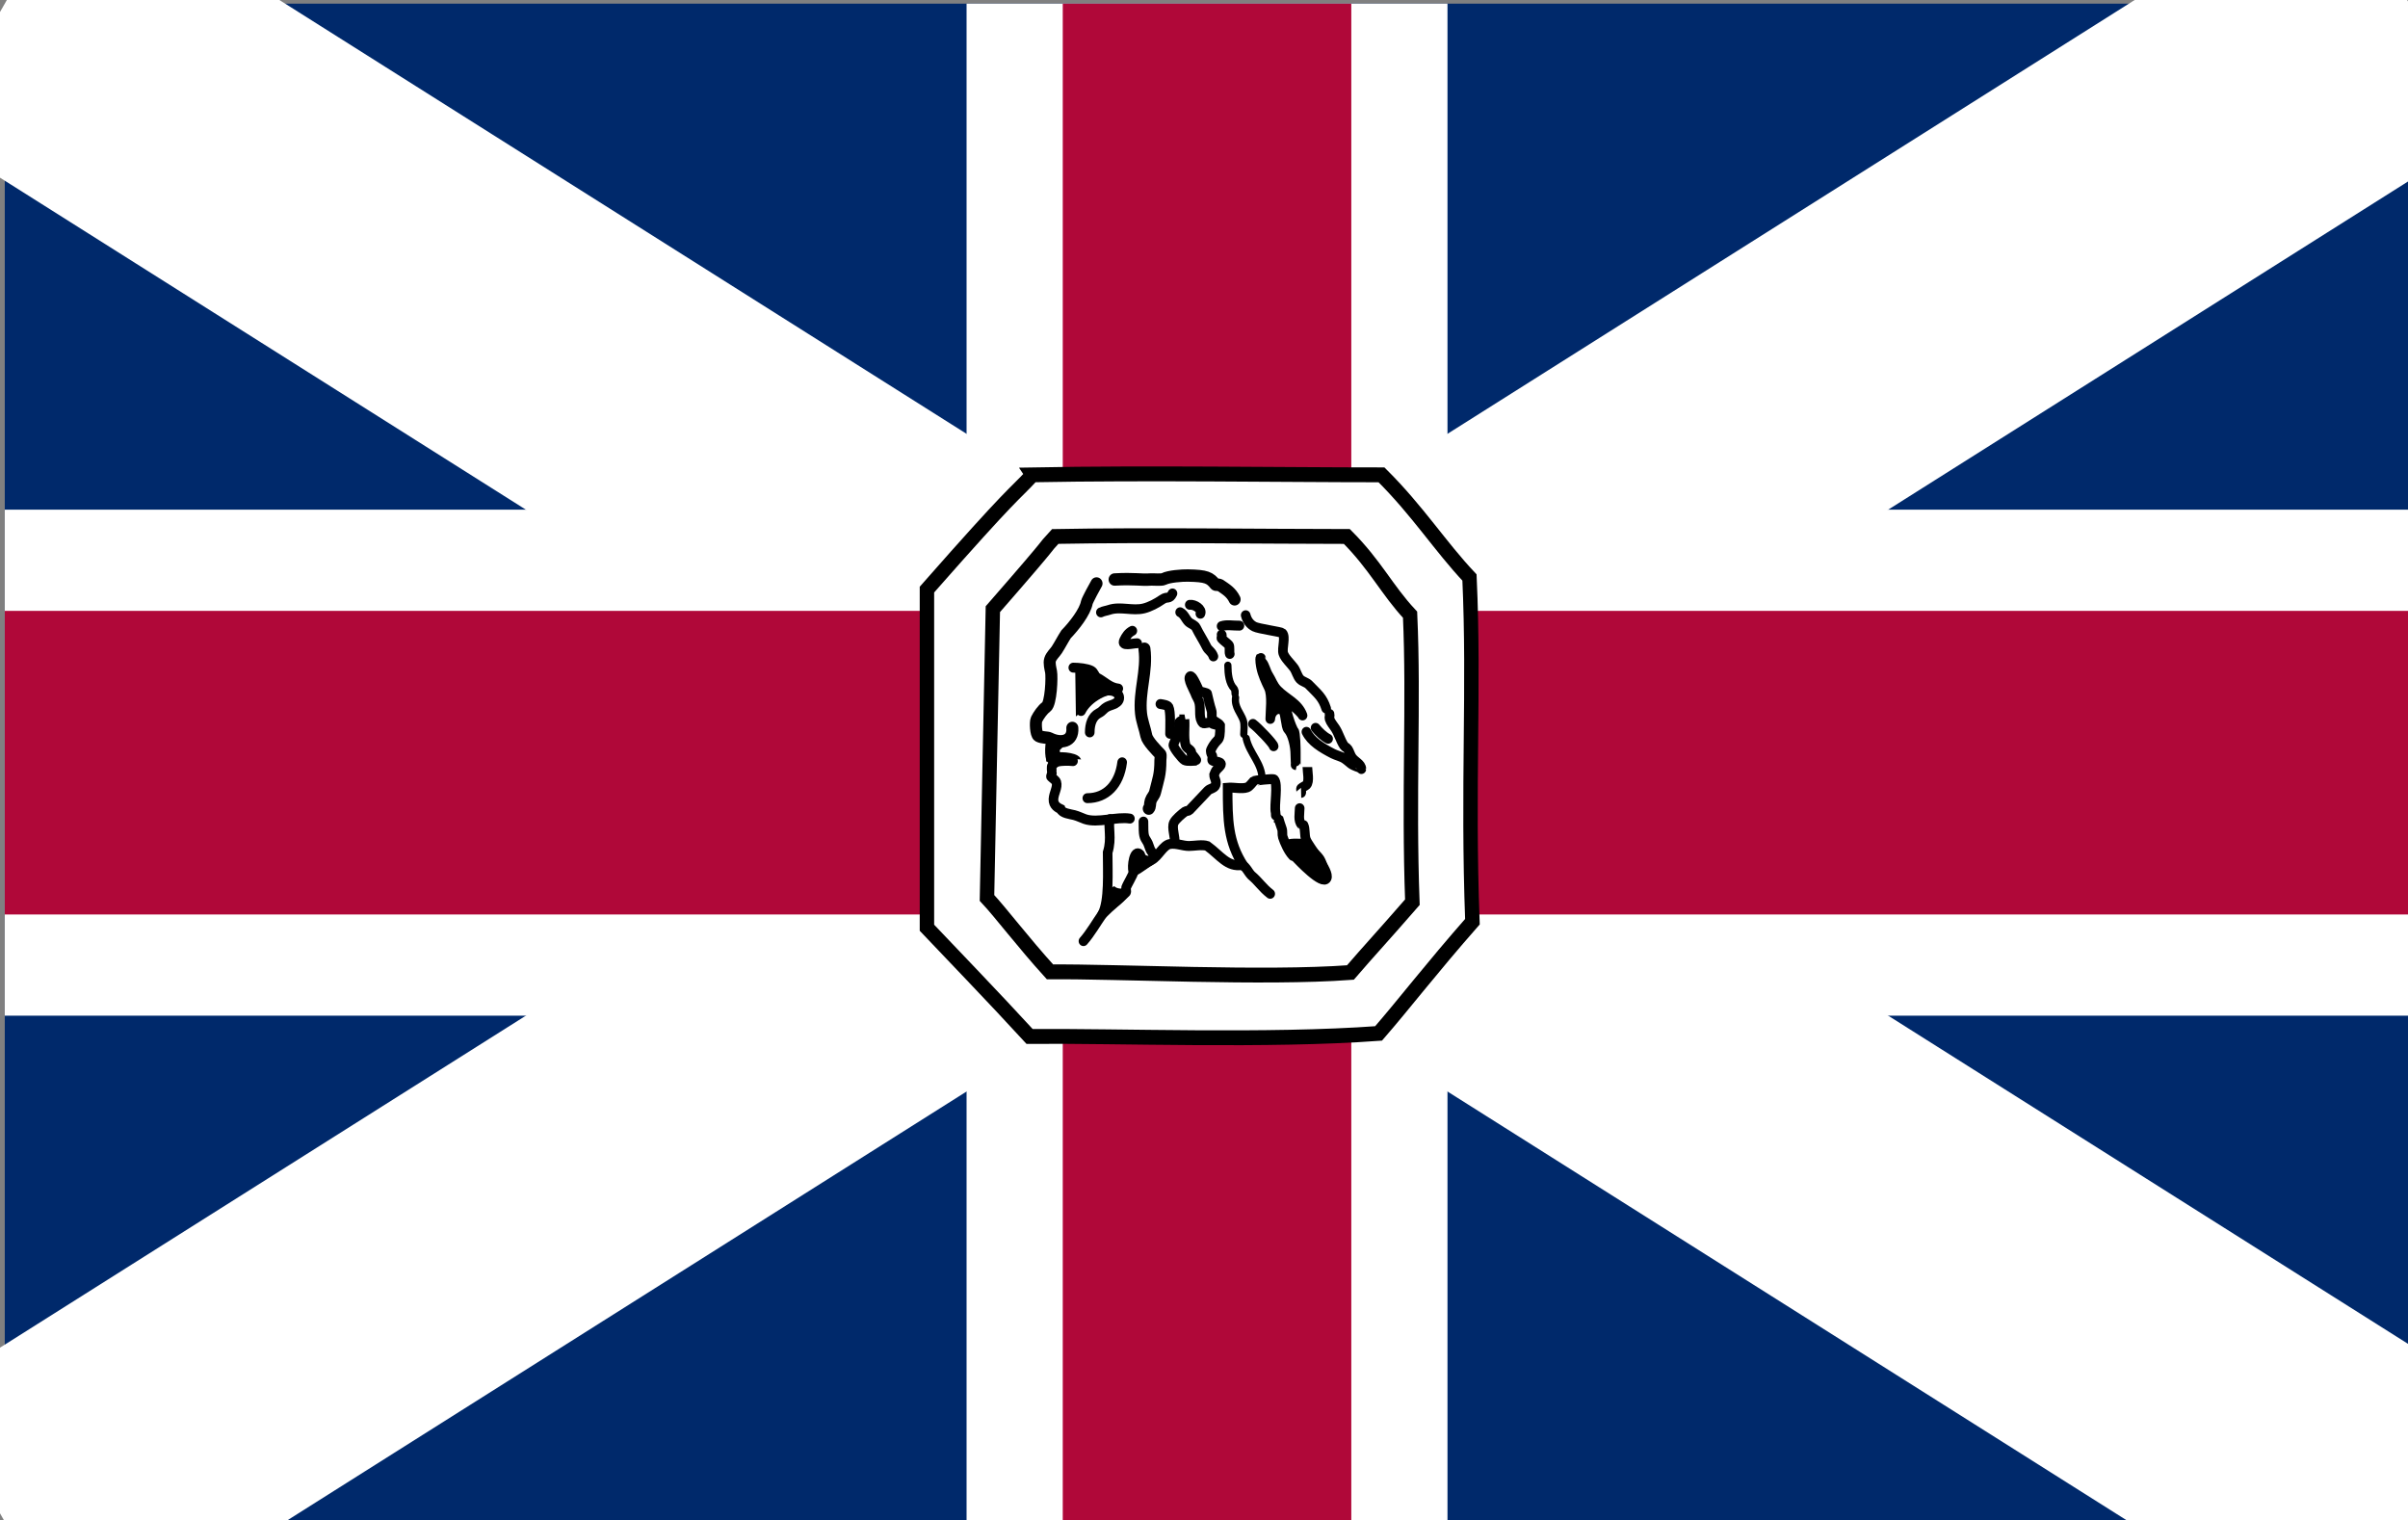 <?xml version="1.0" encoding="UTF-8" standalone="no"?>
<!-- Created with Inkscape (http://www.inkscape.org/) -->

<svg
   xmlns:dc="http://purl.org/dc/elements/1.1/"
   xmlns:cc="http://creativecommons.org/ns#"
   xmlns:rdf="http://www.w3.org/1999/02/22-rdf-syntax-ns#"
   xmlns:svg="http://www.w3.org/2000/svg"
   xmlns="http://www.w3.org/2000/svg"
   xmlns:sodipodi="http://sodipodi.sourceforge.net/DTD/sodipodi-0.dtd"
   xmlns:inkscape="http://www.inkscape.org/namespaces/inkscape"
   width="550.846mm"
   height="347.738mm"
   viewBox="0 0 1951.818 1232.143"
   id="svg2"
   version="1.1"
   inkscape:version="0.91 r13725"
   sodipodi:docname="Nouveau document 1.2017_04_11_15_36_09.0.svg">
  <rect x="0" y="0" width="1951.818" height="1232.143" fill="#808080" stroke="none"/>
  <defs
     id="defs4" />
  <sodipodi:namedview
     id="base"
     pagecolor="#ffffff"
     bordercolor="#666666"
     borderopacity="1.0"
     inkscape:pageopacity="0.0"
     inkscape:pageshadow="2"
     inkscape:zoom="0.3"
     inkscape:cx="597.56441"
     inkscape:cy="876.3466"
     inkscape:document-units="px"
     inkscape:current-layer="layer2"
     showgrid="false"
     inkscape:snap-nodes="false"
     inkscape:window-width="1366"
     inkscape:window-height="705"
     inkscape:window-x="-8"
     inkscape:window-y="-8"
     inkscape:window-maximized="1"
     fit-margin-top="0"
     fit-margin-left="0"
     fit-margin-right="0"
     fit-margin-bottom="0" />
  <g
     inkscape:label="Calque 1"
     inkscape:groupmode="layer"
     id="layer1"
     transform="translate(-69.699,-863.551)" />
  <g
     inkscape:groupmode="layer"
     id="layer2"
     inkscape:label="Calque 2"
     transform="translate(-69.699,-863.551)">
    <g
       id="g4222"
       transform="matrix(3.898,0,0,4.013,-254.876,-1869.868)">
      <g
         transform="matrix(0.5,0,0,0.511,-222.643,499.311)"
         id="g4259">
        <rect
           style="fill:#00296b;fill-opacity:1"
           y="357.277"
           x="613.804"
           width="1000"
           height="600"
           id="rect4235" />
        <path
           style="stroke:#ffffff;stroke-width:120"
           inkscape:connector-curvature="0"
           d="m 613.804,357.277 1000,600 m 0,-600 -1000,600"
           id="path4237" />
        <path
           style="stroke:#ffffff;stroke-width:200"
           inkscape:connector-curvature="0"
           d="m 1113.804,357.277 0,600 m -500,-300 1000,0"
           id="path4239" />
        <path
           sodipodi:nodetypes="ccccc"
           style="stroke:#b00839;stroke-width:120;stroke-opacity:1"
           inkscape:connector-curvature="0"
           d="m 1113.804,357.277 0,225.94 0,374.06 m -500,-300 1000,0"
           id="path4241" />
      </g>
      <g
         id="g4184">
        <path
           style="fill:#ffffff;fill-opacity:1;fill-rule:evenodd;stroke:#000000;stroke-width:3;stroke-linecap:butt;stroke-linejoin:miter;stroke-miterlimit:4;stroke-dasharray:none;stroke-opacity:1"
           d="m 297.969,777.046 c 24.155,-0.441 51.344,0 72.569,0 7.599,7.336 12.153,14.406 18.295,20.734 1.062,22.533 -0.447,41.917 0.61,69.52 -8.705,9.626 -14.214,16.639 -19.514,22.564 -22.873,1.641 -54.571,0.452 -72.569,0.61 -7.14,-7.575 -17.725,-18.231 -21.344,-21.954 l 0,-68.3 c 18.361,-20.271 17.728,-18.753 21.954,-23.173 z"
           id="path3350"
           inkscape:connector-curvature="0"
           sodipodi:nodetypes="ccccccccc" />
        <path
           sodipodi:nodetypes="ccccccccc"
           inkscape:connector-curvature="0"
           id="path4152"
           d="m 302.693,789.494 c 18.967,-0.349 43.975,0 60.641,0 5.967,5.806 8.323,10.791 13.146,15.799 0.834,17.833 -0.351,36.222 0.479,58.068 -6.836,7.618 -8.721,9.509 -12.884,14.198 -17.96,1.299 -48.338,-0.252 -62.471,-0.127 -5.607,-5.995 -10.259,-11.989 -13.101,-14.935 l 1.22,-58.322 c 14.417,-16.043 9.651,-11.183 12.97,-14.681 z"
           style="fill:none;fill-rule:evenodd;stroke:#000000;stroke-width:3;stroke-linecap:butt;stroke-linejoin:miter;stroke-miterlimit:4;stroke-dasharray:none;stroke-opacity:1" />
        <path
           style="fill:none;fill-rule:evenodd;stroke:#000000;stroke-width:2;stroke-linecap:round;stroke-linejoin:miter;stroke-miterlimit:4;stroke-dasharray:none;stroke-opacity:1"
           d="m 308.563,871.222 c 1.407,-1.536 2.798,-3.875 3.924,-5.433 1.773,-1.768 3.389,-2.886 4.93,-4.426 0.134,-0.134 -0.066,-0.708 0,-0.905 0.226,-0.677 1.471,-2.597 1.61,-3.32 1.091,-0.545 2.666,-1.786 3.722,-2.314 1.399,-0.7 2.397,-3.016 3.823,-3.219 1.348,-0.193 2.638,0.402 3.924,0.402 1.069,0 2.798,-0.342 3.823,0 2.638,1.85 4.197,4.358 7.243,3.823 0.866,0.433 1.232,1.433 1.911,2.113 1.513,1.218 2.298,2.513 3.924,3.722"
           id="path4154"
           inkscape:connector-curvature="0"
           sodipodi:nodetypes="cccccssscccc" />
        <path
           style="fill:none;fill-rule:evenodd;stroke:#000000;stroke-width:2;stroke-linecap:round;stroke-linejoin:miter;stroke-miterlimit:4;stroke-dasharray:none;stroke-opacity:1"
           d="m 341.863,856.031 c -3.26,-4.881 -3.32,-9.245 -3.32,-15.797 1.282,-0.11 2.933,0.315 4.056,-0.059 0.521,-0.174 0.992,-0.892 1.403,-1.303 0.05,-0.05 3.972,-0.537 4.209,-0.301 0.889,0.889 -0.029,5.295 0.301,6.614 0.036,0.145 0.062,1.183 0.1,1.203 0.045,0.022 0.488,-0.038 0.501,0 0.233,0.7 0.407,1.367 0.702,2.105 0.217,0.542 0.024,1.173 0.2,1.704 0.366,1.097 1.155,2.859 2.105,3.808 0.112,0.112 0.334,0.033 0.501,0.2 0.616,0.616 5.711,5.915 6.514,4.309 0.687,-1.374 -3.668,-6.215 -4.309,-7.817 -0.344,-0.859 -0.111,-2.127 -0.501,-2.906 -0.009,-0.018 -0.358,-0.057 -0.401,-0.1 -0.776,-0.776 -0.401,-2.336 -0.401,-3.307"
           id="path4156"
           inkscape:connector-curvature="0"
           sodipodi:nodetypes="cc" />
        <path
           style="fill:none;fill-rule:evenodd;stroke:#000000;stroke-width:2;stroke-linecap:round;stroke-linejoin:miter;stroke-miterlimit:4;stroke-dasharray:none;stroke-opacity:1"
           d="m 312.487,865.79 c 1.463,-2.647 1.107,-8.515 1.107,-12.475 0.954,-2.948 -0.016,-5.155 0.503,-6.74"
           id="path4158"
           inkscape:connector-curvature="0"
           sodipodi:nodetypes="ccc" />
        <path
           style="fill:#000000;fill-opacity:1;fill-rule:evenodd;stroke:#000000;stroke-width:2;stroke-linecap:round;stroke-linejoin:miter;stroke-miterlimit:4;stroke-dasharray:none;stroke-opacity:1"
           d="m 318.925,857.037 c -0.345,-0.798 0.177,-4.552 1.408,-3.32 0.129,0.129 0.072,0.474 0.201,0.604 0.415,0.415 1.249,0.935 2.113,0.503 -1.529,0.767 -2.377,1.541 -3.722,2.213 z"
           id="path4160"
           inkscape:connector-curvature="0"
           sodipodi:nodetypes="csccc" />
        <path
           style="fill:#000000;fill-opacity:1;fill-rule:evenodd;stroke:#000000;stroke-width:2;stroke-linecap:round;stroke-linejoin:miter;stroke-miterlimit:4;stroke-dasharray:none;stroke-opacity:1"
           d="m 314.096,860.558 c 0.47,0.96 2.286,1.271 3.018,0.905 -1.037,1.266 -2.669,2.491 -3.722,3.018 0.077,-1.387 0.392,-2.674 0.704,-3.924 z"
           id="path4162"
           inkscape:connector-curvature="0" />
        <path
           style="fill:none;fill-rule:evenodd;stroke:#000000;stroke-width:2;stroke-linecap:round;stroke-linejoin:miter;stroke-miterlimit:4;stroke-dasharray:none;stroke-opacity:1"
           d="m 323.654,853.918 c -1.358,-0.623 -1.361,-2.018 -1.811,-2.716 -0.74,-1.148 -0.805,-1.152 -0.805,-4.125"
           id="path4164"
           inkscape:connector-curvature="0"
           sodipodi:nodetypes="csc" />
        <path
           style="fill:none;fill-rule:evenodd;stroke:#000000;stroke-width:2;stroke-linecap:round;stroke-linejoin:miter;stroke-miterlimit:4;stroke-dasharray:none;stroke-opacity:1"
           d="m 327.477,851.403 c 0.28,-1.163 -0.655,-3.017 -0.101,-4.125 0.325,-0.65 1.663,-1.779 2.314,-2.213 0.265,-0.176 0.701,-0.097 0.905,-0.302 1.375,-1.375 2.681,-2.781 3.823,-3.924 0.461,-0.461 1.401,-0.481 1.61,-1.107 0.293,-0.878 -0.302,-1.379 -0.302,-2.113 0.141,-0.348 0.296,-0.79 0.559,-1.053 0.2,-0.2 0.401,-0.401 0.601,-0.601 1.07,-1.07 -1.281,-0.98 -1.503,-1.203 -0.188,-0.188 0.141,-0.862 -0.1,-1.102 -0.119,-0.119 -0.355,-0.793 -0.2,-1.102 1.43,-2.86 1.904,-0.955 1.904,-4.911 -0.308,-0.527 -1.333,-0.761 -1.603,-1.303 -0.273,-0.547 -0.007,-1.123 -0.2,-1.704 -0.378,-1.135 -0.624,-2.296 -0.902,-3.407 -0.027,-0.109 -1.165,-0.355 -1.303,-0.401 -0.448,-0.149 -0.619,-0.737 -0.802,-1.102 -0.15,-0.3 -1.019,-2.196 -1.403,-2.004 -0.725,0.362 0.835,2.906 1.002,3.407 0.246,0.738 0.716,1.174 0.902,2.105 0.271,1.354 -0.201,3.006 0.702,3.909 0.301,0.301 1.503,-0.301 1.804,0 0.411,0.411 1.11,0.328 1.804,0.501"
           id="path4166"
           inkscape:connector-curvature="0" />
        <path
           style="fill:none;fill-rule:evenodd;stroke:#000000;stroke-width:2;stroke-linecap:round;stroke-linejoin:miter;stroke-miterlimit:4;stroke-dasharray:none;stroke-opacity:1"
           d="m 318.221,846.474 c -2.748,-0.446 -6.699,0.986 -9.356,0.101 -0.629,-0.21 -1.432,-0.61 -2.213,-0.805 -0.853,-0.213 -2.536,-0.363 -2.817,-1.207 -0.46,-0.222 -1.574,-0.697 -1.509,-2.012 0.06,-1.213 0.933,-2.431 0.604,-3.421 -0.137,-0.412 -0.788,-0.788 -1.107,-1.107 -0.079,-0.079 0.248,-0.765 0.201,-0.905 -0.06,-0.181 -0.139,-1.154 0,-1.308 0.726,-0.805 0.964,-1.006 3.421,-1.006 0.23,0 1.721,0.128 1.71,0.101 -0.325,-0.793 -4.149,-1.147 -4.829,-0.503 -0.947,0.896 -0.809,-2.909 -0.503,-3.521"
           id="path4168"
           inkscape:connector-curvature="0"
           sodipodi:nodetypes="csscscccssssc" />
        <path
           style="fill:#000000;fill-opacity:1;fill-rule:evenodd;stroke:#000000;stroke-width:2;stroke-linecap:round;stroke-linejoin:miter;stroke-miterlimit:4;stroke-dasharray:none;stroke-opacity:1"
           d="m 302.889,833.798 c -0.621,-1.689 -0.044,-1.714 0.657,-2.414 l -1.623,-0.201 c -0.121,0.799 -0.101,2.193 -0.101,2.716 0.603,-0.037 0.488,0.092 1.066,-0.101 z"
           id="path4170"
           inkscape:connector-curvature="0"
           sodipodi:nodetypes="ccccc" />
        <path
           style="fill:none;fill-rule:evenodd;stroke:#000000;stroke-width:2.5;stroke-linecap:round;stroke-linejoin:miter;stroke-miterlimit:4;stroke-dasharray:none;stroke-opacity:1"
           d="m 306.249,828.164 c 0.227,2.825 -2.441,3.254 -4.728,2.113 -0.469,-0.234 -1.483,-0.087 -2.314,-0.503 -0.551,-0.276 -0.662,-2.8 -0.402,-3.32 0.402,-0.804 1.27,-2.02 2.012,-2.515 1.001,-0.668 1.225,-6.047 1.006,-7.143 -0.127,-0.633 -0.428,-1.733 -0.201,-2.414 0.273,-0.818 0.957,-1.335 1.408,-2.012 0.645,-0.967 1.243,-2.117 1.911,-3.119 1.718,-1.725 3.952,-4.498 4.326,-6.439 0.115,-0.46 1.757,-3.441 2.012,-3.823"
           id="path4172"
           inkscape:connector-curvature="0"
           sodipodi:nodetypes="cscssscsccc" />
        <path
           style="fill:none;fill-rule:evenodd;stroke:#000000;stroke-width:2;stroke-linecap:round;stroke-linejoin:miter;stroke-miterlimit:4;stroke-dasharray:none;stroke-opacity:1"
           d="m 316.611,835.106 c -0.582,4.509 -3.322,7.245 -7.243,7.243"
           id="path4174"
           inkscape:connector-curvature="0"
           sodipodi:nodetypes="cc" />
        <path
           style="fill:none;fill-rule:evenodd;stroke:#000000;stroke-width:2;stroke-linecap:round;stroke-linejoin:miter;stroke-miterlimit:4;stroke-dasharray:none;stroke-opacity:1"
           d="m 312.386,820.82 c 3.426,-0.953 4.489,1.495 2.918,2.314 -0.247,0.247 -1.291,0.495 -1.71,0.704 -0.992,0.496 -0.906,0.869 -1.865,1.348 -1.366,0.683 -1.858,2.212 -1.858,3.883"
           id="path4176"
           inkscape:connector-curvature="0"
           sodipodi:nodetypes="cccsc" />
        <path
           style="fill:none;fill-rule:evenodd;stroke:#000000;stroke-width:2;stroke-linecap:round;stroke-linejoin:round;stroke-miterlimit:4;stroke-dasharray:none;stroke-opacity:1"
           d="m 308.06,824.743 c 1.119,-2.239 4.412,-4.48 7.746,-4.527 -1.789,-0.178 -2.907,-1.453 -4.427,-2.213 -0.487,-0.244 -0.581,-1.095 -1.207,-1.408 -0.852,-0.426 -2.591,-0.604 -3.722,-0.604"
           id="path4178"
           inkscape:connector-curvature="0"
           sodipodi:nodetypes="ccscc" />
        <path
           style="fill:#000000;fill-opacity:1;fill-rule:evenodd;stroke:#000000;stroke-width:2;stroke-linecap:round;stroke-linejoin:miter;stroke-miterlimit:4;stroke-dasharray:none;stroke-opacity:1"
           d="m 307.859,816.796 0.101,6.841 c 1.079,-0.971 4.636,-3.421 6.036,-3.421 -1.504,-1.361 -2.991,-2.186 -4.225,-3.421 -0.065,-0.065 -1.788,0.062 -1.911,10e-6 z"
           id="path4180"
           inkscape:connector-curvature="0"
           sodipodi:nodetypes="cccsc" />
        <path
           style="fill:none;fill-rule:evenodd;stroke:#000000;stroke-width:2;stroke-linecap:round;stroke-linejoin:round;stroke-miterlimit:4;stroke-dasharray:none;stroke-opacity:1"
           d="m 312.185,804.824 c 0.543,-0.265 1.166,-0.322 1.71,-0.503 2.302,-0.767 4.925,0.278 7.243,-0.302 1.27,-0.317 2.616,-1.006 3.823,-1.811 1.088,-0.726 1.462,0.093 2.113,-1.207"
           id="path4182"
           inkscape:connector-curvature="0" />
        <path
           style="fill:none;fill-rule:evenodd;stroke:#000000;stroke-width:2;stroke-linecap:round;stroke-linejoin:miter;stroke-miterlimit:4;stroke-dasharray:none;stroke-opacity:1"
           d="m 318.724,808.546 c -0.862,0.435 -1.309,1.11 -1.71,1.911 -0.67,1.34 1.768,0.604 2.716,0.604"
           id="path4184"
           inkscape:connector-curvature="0" />
        <path
           style="fill:none;fill-rule:evenodd;stroke:#000000;stroke-width:2.5;stroke-linecap:round;stroke-linejoin:round;stroke-miterlimit:4;stroke-dasharray:none;stroke-opacity:1"
           d="m 321.239,812.168 c 0.64,4.447 -1.192,8.688 -0.704,13.078 0.171,1.538 0.809,3.037 1.107,4.527 0.207,1.034 2.142,2.947 2.917,3.722 0.134,0.134 0,0.98 0,1.207 0,2.966 -0.436,3.754 -1.107,6.439 -0.163,0.654 -0.691,1.067 -0.905,1.71 -0.209,0.628 -0.05,1.257 -0.402,1.61"
           id="path4186"
           inkscape:connector-curvature="0" />
        <path
           style="fill:none;fill-rule:evenodd;stroke:#000000;stroke-width:2;stroke-linecap:round;stroke-linejoin:round;stroke-miterlimit:4;stroke-dasharray:none;stroke-opacity:1"
           d="m 328.669,804.798 c 0.823,0.388 1.116,1.316 1.704,1.904 0.427,0.427 1.328,0.652 1.603,1.203 0.646,1.292 1.619,2.738 2.205,3.909 0.336,0.673 1.086,0.953 1.403,1.904"
           id="path4188"
           inkscape:connector-curvature="0" />
        <path
           style="fill:none;fill-rule:evenodd;stroke:#000000;stroke-width:2;stroke-linecap:round;stroke-linejoin:miter;stroke-miterlimit:4;stroke-dasharray:none;stroke-opacity:1"
           d="m 330.673,803.295 c 1.02,-0.127 2.654,0.906 2.205,1.804"
           id="path4190"
           inkscape:connector-curvature="0" />
        <path
           style="fill:none;fill-rule:evenodd;stroke:#000000;stroke-width:2.5;stroke-linecap:round;stroke-linejoin:miter;stroke-miterlimit:4;stroke-dasharray:none;stroke-opacity:1"
           d="m 315.039,798.184 c 4.177,-0.23 5.392,0.149 7.516,0 0.557,-0.039 2.227,0.139 2.706,-0.1 1.079,-0.539 3.79,-0.721 5.011,-0.702 3.904,0.064 4.596,0.446 5.712,1.804 0.162,0.162 0.719,-0.021 0.902,0.1 1.298,0.865 2.384,1.46 3.107,2.906"
           id="path4192"
           inkscape:connector-curvature="0"
           sodipodi:nodetypes="cscsccc" />
        <path
           style="fill:none;fill-rule:evenodd;stroke:#000000;stroke-width:2;stroke-linecap:round;stroke-linejoin:miter;stroke-miterlimit:4;stroke-dasharray:none;stroke-opacity:1"
           d="m 342.298,805.399 c 0.297,1.12 0.939,1.873 1.804,2.305 0.888,0.444 5.553,1.043 5.813,1.303 0.754,0.754 -0.134,3.105 0.2,4.109 0.321,0.964 1.588,2.084 2.205,2.906 0.505,0.673 0.723,1.725 1.303,2.305 0.489,0.489 1.317,0.615 1.804,1.102 1.904,1.904 2.857,2.558 3.608,4.81"
           id="path4194"
           inkscape:connector-curvature="0" />
        <path
           style="fill:none;fill-rule:evenodd;stroke:#000000;stroke-width:2;stroke-linecap:round;stroke-linejoin:round;stroke-miterlimit:4;stroke-dasharray:none;stroke-opacity:1"
           d="m 359.736,825.343 c 0.096,0.302 -0.1,0.702 0,1.002 0.24,0.719 0.786,1.279 1.203,1.904 0.718,1.077 1.025,2.339 1.804,3.508 0.153,0.23 0.587,0.38 0.802,0.702 0.322,0.483 0.478,1.118 0.802,1.603 0.625,0.938 2.004,1.352 2.004,2.405 0,0.016 -0.326,-0.276 -0.401,-0.301 -2.101,-0.7 -1.666,-0.843 -3.107,-1.804 -0.644,-0.429 -1.708,-0.654 -2.405,-1.002 -2.362,-1.181 -4.538,-2.462 -5.512,-4.41"
           id="path4196"
           inkscape:connector-curvature="0" />
        <path
           style="fill:none;fill-rule:evenodd;stroke:#000000;stroke-width:2;stroke-linecap:round;stroke-linejoin:miter;stroke-miterlimit:4;stroke-dasharray:none;stroke-opacity:1"
           d="m 356.83,828.149 c 0.735,0.855 1.684,1.744 2.606,2.205"
           id="path4198"
           inkscape:connector-curvature="0" />
        <path
           style="fill:#000000;fill-opacity:1;fill-rule:evenodd;stroke:#000000;stroke-width:2;stroke-linecap:round;stroke-linejoin:round;stroke-miterlimit:4;stroke-dasharray:none;stroke-opacity:1"
           d="m 354.124,825.643 c -0.942,-2.517 -3.39,-3.29 -5.211,-5.111 -0.959,-0.959 -1.235,-2.003 -1.904,-3.007 -0.498,-0.747 -0.772,-2.075 -1.303,-2.606 -0.05,-0.05 -0.248,-1.054 -0.301,-1.002 -0.247,0.247 0.045,1.73 0.1,2.004 0.278,1.391 0.973,2.847 1.603,4.109 0.768,1.537 0.301,4.896 0.301,6.314 0.102,-1.699 1.736,-2.573 2.706,-1.603 0.47,0.47 0.516,3.222 1.002,3.708 0.944,0.944 1.503,3.429 1.503,5.111 0,0.837 0.101,2.105 0.1,2.105 -0.134,0 0,-0.267 0,-0.401 0,-0.735 0,-1.47 0,-2.205 0,-0.66 -0.044,-3.953 -0.401,-4.309 -0.457,-0.457 -2.039,-4.876 -1.503,-5.412 0.615,-0.615 3.182,1.93 3.307,2.305 z"
           id="path4200"
           inkscape:connector-curvature="0" />
        <path
           style="fill:none;fill-rule:evenodd;stroke:#000000;stroke-width:2;stroke-linecap:round;stroke-linejoin:miter;stroke-miterlimit:4;stroke-dasharray:none;stroke-opacity:1"
           d="m 340.996,807.504 c -1.256,0.026 -2.654,-0.251 -3.708,0.1"
           id="path4202"
           inkscape:connector-curvature="0" />
        <path
           style="fill:none;fill-rule:evenodd;stroke:#000000;stroke-width:2;stroke-linecap:round;stroke-linejoin:miter;stroke-miterlimit:4;stroke-dasharray:none;stroke-opacity:1"
           d="m 337.287,809.308 c 0.192,0.112 -0.144,0.658 0,0.802 0.606,0.606 1.012,0.811 1.503,1.303 0.256,0.256 0.053,1.508 0.2,1.804"
           id="path4204"
           inkscape:connector-curvature="0" />
        <path
           style="fill:none;fill-rule:evenodd;stroke:#000000;stroke-width:1.5;stroke-linecap:round;stroke-linejoin:miter;stroke-miterlimit:4;stroke-dasharray:none;stroke-opacity:1"
           d="m 338.59,815.521 c 0.017,1.811 0.244,3.652 1.303,4.71 0.217,0.217 0.2,1.235 0.2,1.002 0,-0.167 0,-0.334 0,-0.501"
           id="path4206"
           inkscape:connector-curvature="0" />
        <path
           style="fill:none;fill-rule:evenodd;stroke:#000000;stroke-width:1.5;stroke-linecap:round;stroke-linejoin:miter;stroke-miterlimit:4;stroke-dasharray:none;stroke-opacity:1"
           d="m 340.194,822.036 c -0.277,1.932 1.127,3.182 1.603,4.61 0.289,0.867 0.1,2.141 0.1,2.806"
           id="path4208"
           inkscape:connector-curvature="0" />
        <path
           style="fill:none;fill-rule:evenodd;stroke:#000000;stroke-width:1.5;stroke-linecap:round;stroke-linejoin:miter;stroke-miterlimit:4;stroke-dasharray:none;stroke-opacity:1"
           d="m 342.399,830.253 c 0.683,3.06 3.307,5.052 3.307,8.218"
           id="path4210"
           inkscape:connector-curvature="0" />
        <path
           style="fill:none;fill-rule:evenodd;stroke:#000000;stroke-width:2;stroke-linecap:butt;stroke-linejoin:miter;stroke-miterlimit:4;stroke-dasharray:none;stroke-opacity:1"
           d="m 353.824,841.277 c 0.123,-0.003 -0.098,-0.804 0,-0.902 0.234,-0.234 0.903,-0.502 1.102,-0.702 0.686,-0.686 0.2,-2.65 0.2,-3.608"
           id="path4212"
           inkscape:connector-curvature="0" />
        <path
           style="fill:#000000;fill-opacity:1;fill-rule:evenodd;stroke:#000000;stroke-width:2;stroke-linecap:round;stroke-linejoin:round;stroke-miterlimit:4;stroke-dasharray:none;stroke-opacity:1"
           d="m 355.026,851.5 c -1.25,0.189 -3.086,-0.211 -4.109,0.301 0.917,1.87 6.878,7.234 8.118,6.614 -0.257,-0.885 -0.828,-2.995 -1.303,-3.708 -0.626,-0.939 -1.728,-1.728 -2.405,-2.405 -0.26,-0.26 0.207,-0.463 -0.301,-0.802 z"
           id="path4214"
           inkscape:connector-curvature="0" />
        <path
           style="fill:none;fill-rule:evenodd;stroke:#000000;stroke-width:2;stroke-linecap:round;stroke-linejoin:miter;stroke-miterlimit:4;stroke-dasharray:none;stroke-opacity:1"
           d="m 343.802,827.347 c 1.035,0.734 4.309,4.062 4.309,4.51"
           id="path4216"
           inkscape:connector-curvature="0" />
        <path
           style="fill:none;fill-rule:evenodd;stroke:#000000;stroke-width:2;stroke-linecap:round;stroke-linejoin:miter;stroke-miterlimit:4;stroke-dasharray:none;stroke-opacity:1"
           d="m 324.56,823.338 c 0.424,0.068 1.503,0.2 1.704,0.601 0.474,0.948 0.301,4.086 0.301,5.412"
           id="path4218"
           inkscape:connector-curvature="0" />
        <path
           style="fill:none;fill-rule:evenodd;stroke:#000000;stroke-width:2;stroke-linecap:butt;stroke-linejoin:miter;stroke-miterlimit:4;stroke-dasharray:none;stroke-opacity:1"
           d="m 329.571,826.445 c 0.129,1.683 -0.199,3.512 0.2,5.111 0.182,0.727 0.919,0.836 1.203,1.403 0.085,0.169 -0.02,0.381 0.1,0.501 0.546,0.546 1.075,1.303 1.002,1.303 -0.462,0 -1.903,0.201 -2.505,-0.1 -0.47,-0.235 -2.464,-2.631 -2.305,-3.107 0.278,-0.834 0.778,-1.61 1.002,-2.505 0.546,-2.185 -0.602,-1.844 1.303,-2.606 z"
           id="path4220"
           inkscape:connector-curvature="0" />
      </g>
    </g>
  </g>
</svg>
